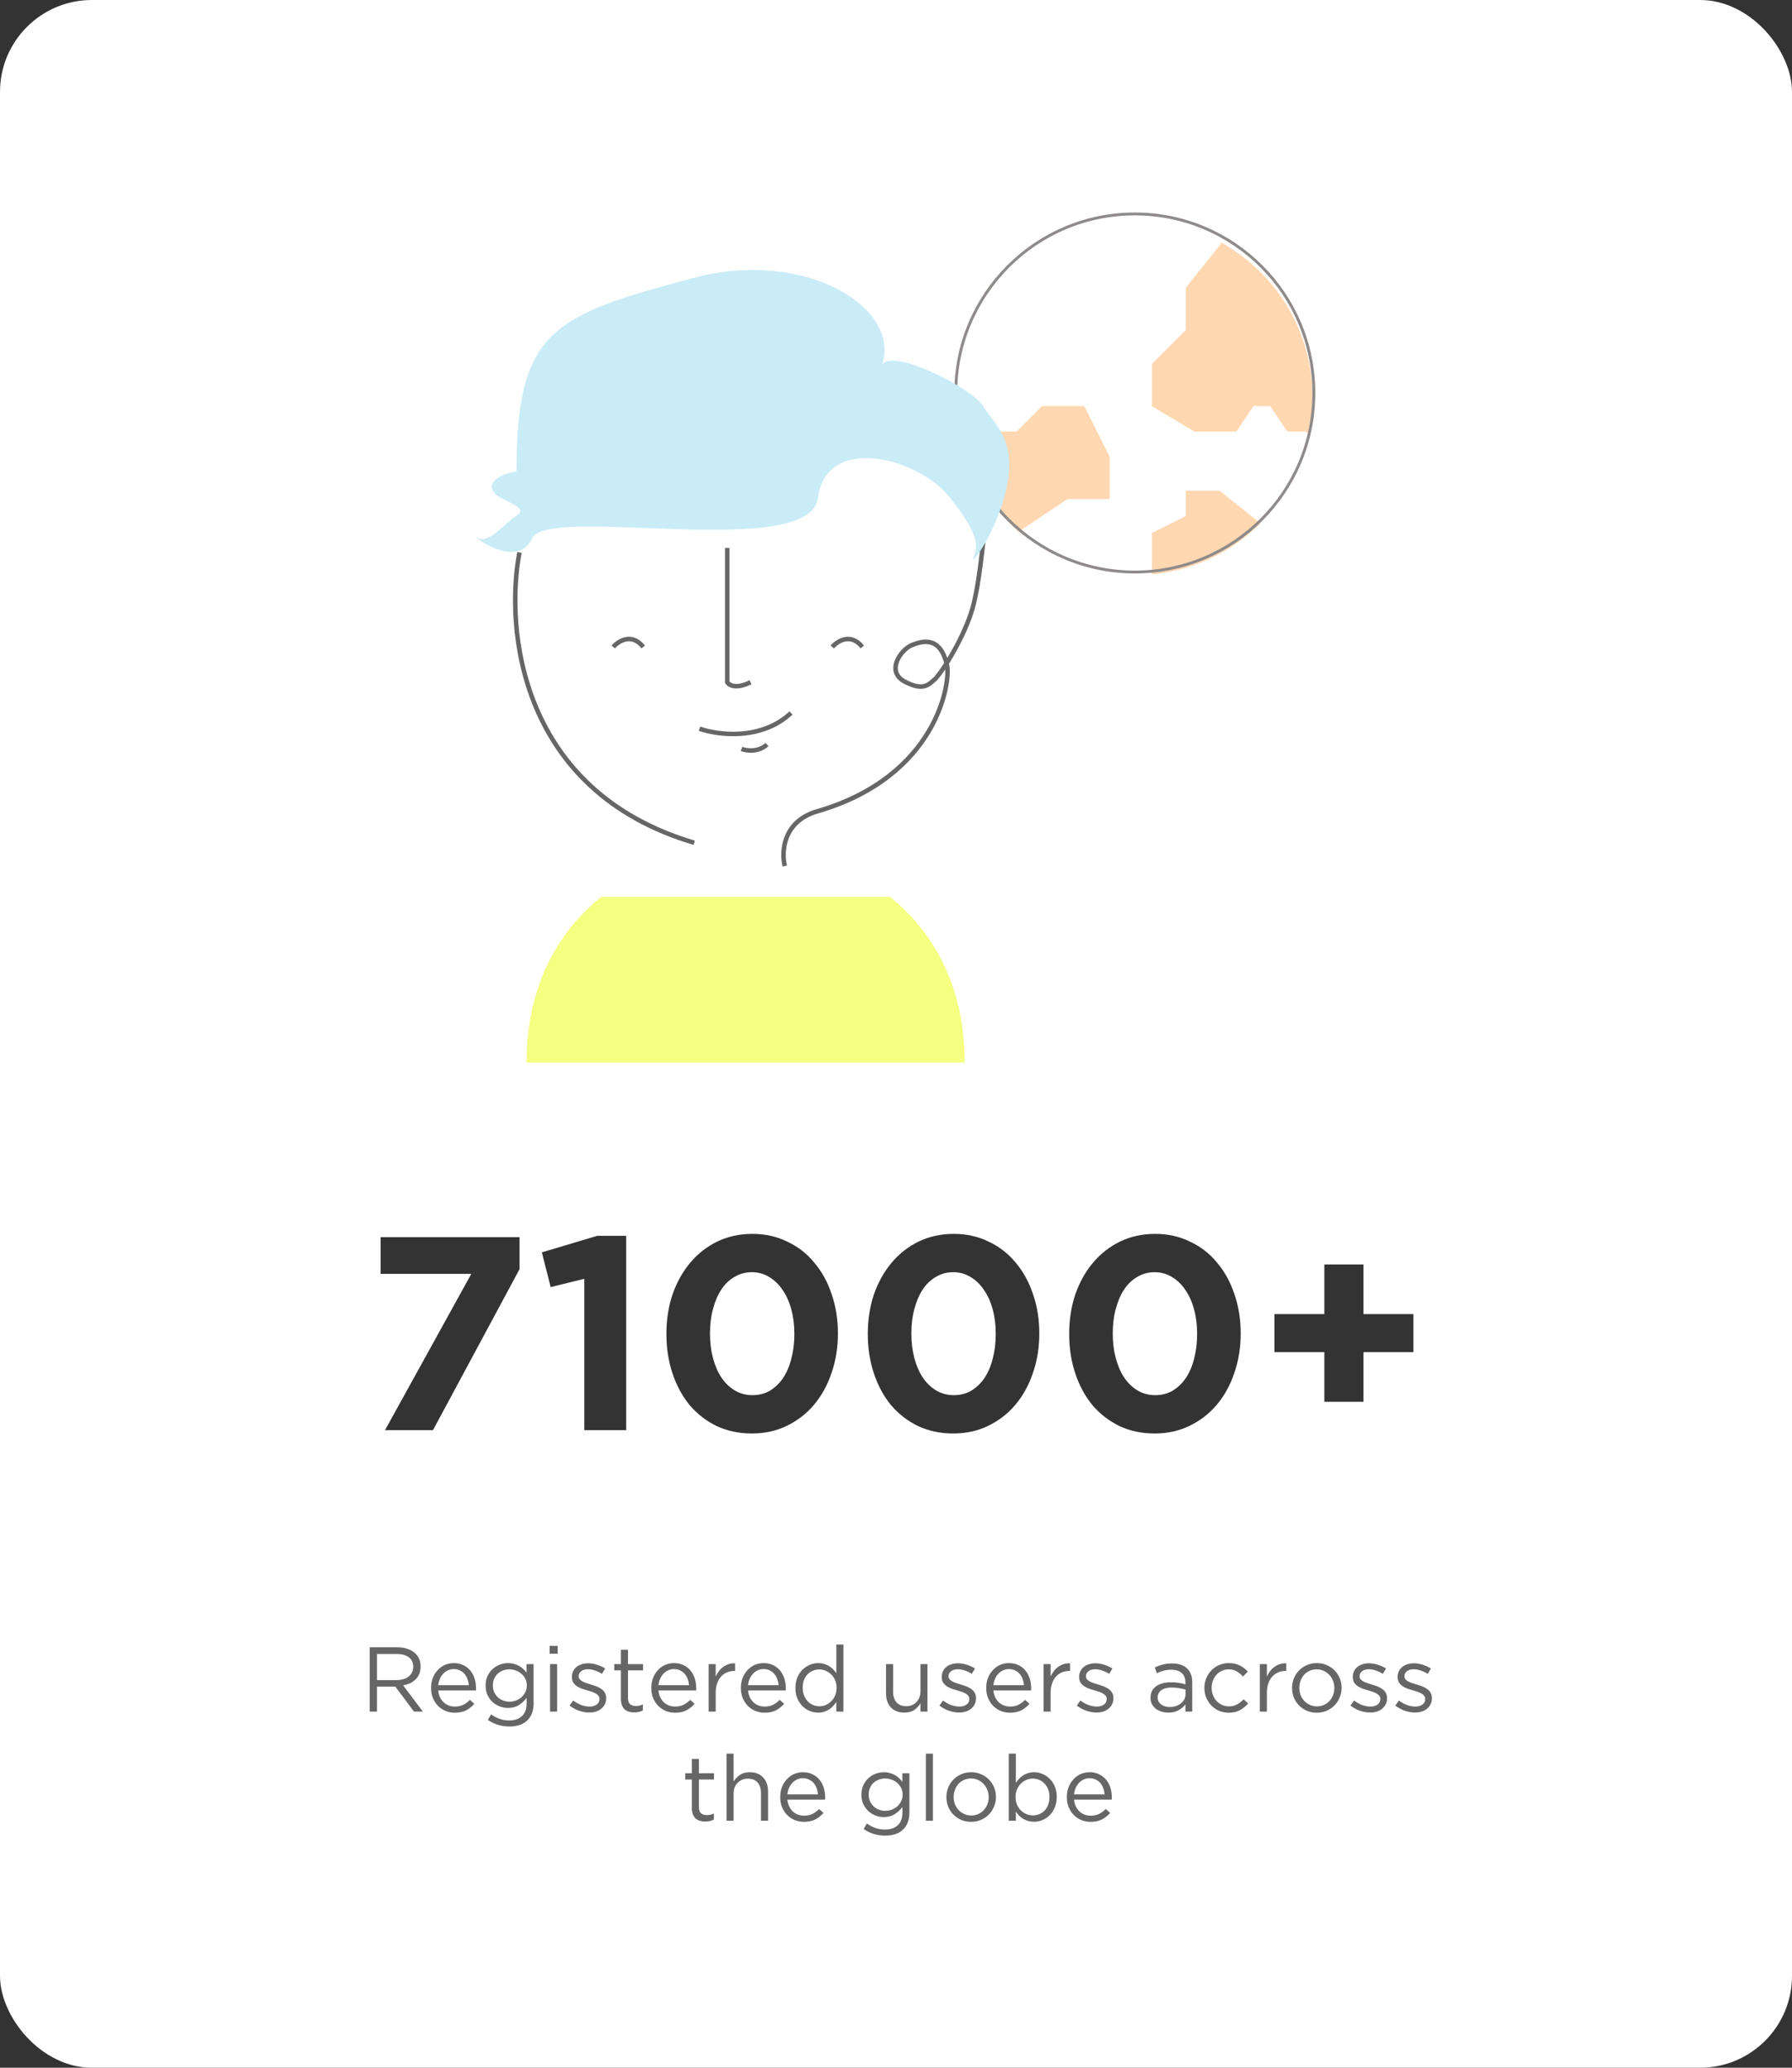 <svg width="312" height="360" viewBox="0 0 312 360" fill="none" xmlns="http://www.w3.org/2000/svg">
<rect x="0" y="0" width="312" height="360" fill="#333333" stroke="none"/>
<rect width="312" height="360" rx="16" fill="white"/>
<path d="M82.056 221.784H66.264V215.4H90.456V220.968L75.384 249H67.032L82.056 221.784ZM101.732 222.648L95.876 224.088L94.34 218.04L103.988 215.16H109.028V249H101.732V222.648ZM130.91 249.576C128.67 249.576 126.622 249.144 124.766 248.28C122.942 247.384 121.374 246.168 120.062 244.632C118.782 243.064 117.79 241.224 117.086 239.112C116.382 237 116.03 234.728 116.03 232.296V232.2C116.03 229.768 116.382 227.496 117.086 225.384C117.822 223.272 118.846 221.432 120.158 219.864C121.47 218.296 123.038 217.064 124.862 216.168C126.718 215.272 128.766 214.824 131.006 214.824C133.214 214.824 135.23 215.272 137.054 216.168C138.91 217.032 140.478 218.248 141.758 219.816C143.07 221.352 144.078 223.176 144.782 225.288C145.518 227.4 145.886 229.672 145.886 232.104V232.2C145.886 234.632 145.518 236.904 144.782 239.016C144.078 241.128 143.07 242.968 141.758 244.536C140.446 246.104 138.862 247.336 137.006 248.232C135.182 249.128 133.15 249.576 130.91 249.576ZM131.006 242.904C132.126 242.904 133.134 242.648 134.03 242.136C134.926 241.592 135.694 240.856 136.334 239.928C136.974 238.968 137.454 237.848 137.774 236.568C138.126 235.256 138.302 233.832 138.302 232.296V232.2C138.302 230.664 138.126 229.256 137.774 227.976C137.422 226.664 136.91 225.528 136.238 224.568C135.598 223.608 134.814 222.856 133.886 222.312C132.99 221.768 131.998 221.496 130.91 221.496C129.79 221.496 128.782 221.768 127.886 222.312C126.99 222.824 126.222 223.56 125.582 224.52C124.974 225.448 124.494 226.568 124.142 227.88C123.79 229.16 123.614 230.568 123.614 232.104V232.2C123.614 233.736 123.79 235.16 124.142 236.472C124.494 237.784 124.99 238.92 125.63 239.88C126.27 240.808 127.038 241.544 127.934 242.088C128.862 242.632 129.886 242.904 131.006 242.904ZM165.972 249.576C163.732 249.576 161.684 249.144 159.828 248.28C158.004 247.384 156.436 246.168 155.124 244.632C153.844 243.064 152.852 241.224 152.148 239.112C151.444 237 151.092 234.728 151.092 232.296V232.2C151.092 229.768 151.444 227.496 152.148 225.384C152.884 223.272 153.908 221.432 155.22 219.864C156.532 218.296 158.1 217.064 159.924 216.168C161.78 215.272 163.828 214.824 166.068 214.824C168.276 214.824 170.292 215.272 172.116 216.168C173.972 217.032 175.54 218.248 176.82 219.816C178.132 221.352 179.14 223.176 179.844 225.288C180.58 227.4 180.948 229.672 180.948 232.104V232.2C180.948 234.632 180.58 236.904 179.844 239.016C179.14 241.128 178.132 242.968 176.82 244.536C175.508 246.104 173.924 247.336 172.068 248.232C170.244 249.128 168.212 249.576 165.972 249.576ZM166.068 242.904C167.188 242.904 168.196 242.648 169.092 242.136C169.988 241.592 170.756 240.856 171.396 239.928C172.036 238.968 172.516 237.848 172.836 236.568C173.188 235.256 173.364 233.832 173.364 232.296V232.2C173.364 230.664 173.188 229.256 172.836 227.976C172.484 226.664 171.972 225.528 171.3 224.568C170.66 223.608 169.876 222.856 168.948 222.312C168.052 221.768 167.06 221.496 165.972 221.496C164.852 221.496 163.844 221.768 162.948 222.312C162.052 222.824 161.284 223.56 160.644 224.52C160.036 225.448 159.556 226.568 159.204 227.88C158.852 229.16 158.676 230.568 158.676 232.104V232.2C158.676 233.736 158.852 235.16 159.204 236.472C159.556 237.784 160.052 238.92 160.692 239.88C161.332 240.808 162.1 241.544 162.996 242.088C163.924 242.632 164.948 242.904 166.068 242.904ZM201.035 249.576C198.795 249.576 196.747 249.144 194.891 248.28C193.067 247.384 191.499 246.168 190.187 244.632C188.907 243.064 187.915 241.224 187.211 239.112C186.507 237 186.155 234.728 186.155 232.296V232.2C186.155 229.768 186.507 227.496 187.211 225.384C187.947 223.272 188.971 221.432 190.283 219.864C191.595 218.296 193.163 217.064 194.987 216.168C196.843 215.272 198.891 214.824 201.131 214.824C203.339 214.824 205.355 215.272 207.179 216.168C209.035 217.032 210.603 218.248 211.883 219.816C213.195 221.352 214.203 223.176 214.907 225.288C215.643 227.4 216.011 229.672 216.011 232.104V232.2C216.011 234.632 215.643 236.904 214.907 239.016C214.203 241.128 213.195 242.968 211.883 244.536C210.571 246.104 208.987 247.336 207.131 248.232C205.307 249.128 203.275 249.576 201.035 249.576ZM201.131 242.904C202.251 242.904 203.259 242.648 204.155 242.136C205.051 241.592 205.819 240.856 206.459 239.928C207.099 238.968 207.579 237.848 207.899 236.568C208.251 235.256 208.427 233.832 208.427 232.296V232.2C208.427 230.664 208.251 229.256 207.899 227.976C207.547 226.664 207.035 225.528 206.363 224.568C205.723 223.608 204.939 222.856 204.011 222.312C203.115 221.768 202.123 221.496 201.035 221.496C199.915 221.496 198.907 221.768 198.011 222.312C197.115 222.824 196.347 223.56 195.707 224.52C195.099 225.448 194.619 226.568 194.267 227.88C193.915 229.16 193.739 230.568 193.739 232.104V232.2C193.739 233.736 193.915 235.16 194.267 236.472C194.619 237.784 195.115 238.92 195.755 239.88C196.395 240.808 197.163 241.544 198.059 242.088C198.987 242.632 200.011 242.904 201.131 242.904ZM230.577 235.416H221.889V228.792H230.577V220.152H237.393V228.792H246.081V235.416H237.393V244.056H230.577V235.416Z" fill="black" fill-opacity="0.8"/>
<path d="M64.365 286.8H69.181C69.875 286.8 70.488 286.901 71.021 287.104C71.565 287.296 72.013 287.568 72.365 287.92C72.643 288.197 72.856 288.523 73.005 288.896C73.155 289.269 73.229 289.68 73.229 290.128V290.16C73.229 290.629 73.155 291.051 73.005 291.424C72.856 291.787 72.643 292.107 72.365 292.384C72.099 292.651 71.779 292.875 71.405 293.056C71.032 293.227 70.627 293.349 70.189 293.424L73.629 298H72.077L68.829 293.648H65.629V298H64.365V286.8ZM69.069 292.512C69.485 292.512 69.869 292.459 70.221 292.352C70.573 292.245 70.877 292.096 71.133 291.904C71.389 291.701 71.587 291.461 71.725 291.184C71.875 290.896 71.949 290.571 71.949 290.208V290.176C71.949 289.483 71.699 288.944 71.197 288.56C70.696 288.165 69.992 287.968 69.085 287.968H65.629V292.512H69.069ZM79.18 298.192C78.614 298.192 78.081 298.091 77.579 297.888C77.078 297.675 76.641 297.381 76.267 297.008C75.894 296.624 75.596 296.171 75.371 295.648C75.158 295.115 75.052 294.528 75.052 293.888V293.856C75.052 293.259 75.147 292.699 75.34 292.176C75.542 291.653 75.82 291.2 76.171 290.816C76.523 290.421 76.939 290.112 77.419 289.888C77.91 289.664 78.444 289.552 79.019 289.552C79.627 289.552 80.171 289.669 80.651 289.904C81.132 290.128 81.537 290.437 81.868 290.832C82.198 291.227 82.449 291.691 82.62 292.224C82.79 292.747 82.876 293.312 82.876 293.92C82.876 294.005 82.876 294.075 82.876 294.128C82.876 294.181 82.87 294.245 82.859 294.32H76.299C76.342 294.768 76.449 295.168 76.62 295.52C76.79 295.861 77.004 296.155 77.26 296.4C77.526 296.635 77.825 296.816 78.156 296.944C78.486 297.061 78.838 297.12 79.212 297.12C79.787 297.12 80.278 297.013 80.683 296.8C81.1 296.587 81.478 296.304 81.82 295.952L82.588 296.64C82.171 297.109 81.697 297.488 81.163 297.776C80.63 298.053 79.969 298.192 79.18 298.192ZM81.627 293.408C81.596 293.035 81.516 292.677 81.388 292.336C81.27 291.995 81.1 291.696 80.876 291.44C80.662 291.184 80.395 290.981 80.076 290.832C79.766 290.672 79.403 290.592 78.987 290.592C78.625 290.592 78.289 290.667 77.98 290.816C77.67 290.955 77.398 291.152 77.163 291.408C76.929 291.653 76.737 291.947 76.588 292.288C76.438 292.629 76.342 293.003 76.299 293.408H81.627ZM88.696 300.592C88.003 300.592 87.342 300.496 86.712 300.304C86.083 300.112 85.491 299.824 84.936 299.44L85.496 298.48C85.976 298.821 86.478 299.083 87 299.264C87.523 299.445 88.083 299.536 88.68 299.536C89.598 299.536 90.328 299.285 90.872 298.784C91.416 298.293 91.688 297.563 91.688 296.592V295.616C91.326 296.096 90.883 296.507 90.36 296.848C89.838 297.189 89.198 297.36 88.44 297.36C87.939 297.36 87.454 297.269 86.984 297.088C86.526 296.907 86.115 296.651 85.752 296.32C85.39 295.979 85.096 295.573 84.872 295.104C84.659 294.624 84.552 294.085 84.552 293.488V293.456C84.552 292.848 84.659 292.304 84.872 291.824C85.096 291.344 85.39 290.939 85.752 290.608C86.115 290.267 86.531 290.005 87 289.824C87.47 289.643 87.95 289.552 88.44 289.552C88.824 289.552 89.176 289.6 89.496 289.696C89.827 289.781 90.12 289.899 90.376 290.048C90.643 290.197 90.883 290.373 91.096 290.576C91.31 290.779 91.502 290.992 91.672 291.216V289.728H92.904V296.56C92.904 297.2 92.814 297.76 92.632 298.24C92.451 298.731 92.19 299.147 91.848 299.488C91.475 299.861 91.022 300.139 90.488 300.32C89.955 300.501 89.358 300.592 88.696 300.592ZM88.68 296.272C89.075 296.272 89.454 296.208 89.816 296.08C90.179 295.941 90.499 295.749 90.776 295.504C91.064 295.248 91.294 294.949 91.464 294.608C91.635 294.267 91.72 293.888 91.72 293.472V293.44C91.72 293.013 91.635 292.629 91.464 292.288C91.294 291.947 91.064 291.653 90.776 291.408C90.499 291.163 90.179 290.976 89.816 290.848C89.454 290.709 89.075 290.64 88.68 290.64C88.286 290.64 87.912 290.709 87.56 290.848C87.219 290.976 86.915 291.163 86.648 291.408C86.392 291.643 86.19 291.931 86.04 292.272C85.891 292.613 85.816 292.997 85.816 293.424V293.456C85.816 293.872 85.891 294.256 86.04 294.608C86.2 294.949 86.408 295.243 86.664 295.488C86.931 295.733 87.235 295.925 87.576 296.064C87.928 296.203 88.296 296.272 88.68 296.272ZM95.689 286.56H97.097V287.92H95.689V286.56ZM95.769 289.728H97.001V298H95.769V289.728ZM102.596 298.16C101.999 298.16 101.396 298.053 100.788 297.84C100.18 297.616 99.642 297.317 99.172 296.944L99.796 296.064C100.244 296.405 100.708 296.667 101.188 296.848C101.679 297.029 102.17 297.12 102.66 297.12C103.162 297.12 103.572 297.003 103.892 296.768C104.212 296.533 104.372 296.213 104.372 295.808V295.776C104.372 295.573 104.314 295.397 104.196 295.248C104.09 295.099 103.94 294.971 103.748 294.864C103.556 294.747 103.332 294.645 103.076 294.56C102.831 294.475 102.575 294.395 102.308 294.32C101.988 294.224 101.663 294.123 101.332 294.016C101.012 293.899 100.719 293.755 100.452 293.584C100.196 293.413 99.983 293.2 99.812 292.944C99.652 292.688 99.572 292.368 99.572 291.984V291.952C99.572 291.6 99.642 291.28 99.78 290.992C99.919 290.693 100.111 290.443 100.356 290.24C100.612 290.027 100.911 289.867 101.252 289.76C101.604 289.643 101.983 289.584 102.388 289.584C102.9 289.584 103.418 289.669 103.94 289.84C104.463 290 104.938 290.219 105.364 290.496L104.804 291.424C104.42 291.179 104.015 290.987 103.588 290.848C103.172 290.699 102.762 290.624 102.356 290.624C101.866 290.624 101.476 290.741 101.188 290.976C100.9 291.2 100.756 291.483 100.756 291.824V291.856C100.756 292.048 100.815 292.219 100.932 292.368C101.05 292.507 101.204 292.629 101.396 292.736C101.599 292.843 101.828 292.939 102.084 293.024C102.34 293.109 102.607 293.195 102.884 293.28C103.204 293.376 103.519 293.483 103.828 293.6C104.148 293.717 104.436 293.867 104.692 294.048C104.948 294.229 105.151 294.448 105.3 294.704C105.46 294.96 105.54 295.275 105.54 295.648V295.68C105.54 296.075 105.46 296.427 105.3 296.736C105.151 297.035 104.943 297.291 104.676 297.504C104.42 297.717 104.111 297.883 103.748 298C103.396 298.107 103.012 298.16 102.596 298.16ZM110.441 298.144C110.11 298.144 109.801 298.101 109.513 298.016C109.225 297.931 108.974 297.797 108.761 297.616C108.558 297.424 108.398 297.179 108.281 296.88C108.164 296.581 108.105 296.224 108.105 295.808V290.816H106.953V289.728H108.105V287.232H109.337V289.728H111.961V290.816H109.337V295.648C109.337 296.16 109.465 296.517 109.721 296.72C109.977 296.923 110.313 297.024 110.729 297.024C110.942 297.024 111.14 297.003 111.321 296.96C111.513 296.917 111.716 296.843 111.929 296.736V297.792C111.716 297.909 111.486 297.995 111.241 298.048C111.006 298.112 110.74 298.144 110.441 298.144ZM117.523 298.192C116.958 298.192 116.425 298.091 115.923 297.888C115.422 297.675 114.985 297.381 114.611 297.008C114.238 296.624 113.939 296.171 113.715 295.648C113.502 295.115 113.395 294.528 113.395 293.888V293.856C113.395 293.259 113.491 292.699 113.683 292.176C113.886 291.653 114.163 291.2 114.515 290.816C114.867 290.421 115.283 290.112 115.763 289.888C116.254 289.664 116.787 289.552 117.363 289.552C117.971 289.552 118.515 289.669 118.995 289.904C119.475 290.128 119.881 290.437 120.211 290.832C120.542 291.227 120.793 291.691 120.963 292.224C121.134 292.747 121.219 293.312 121.219 293.92C121.219 294.005 121.219 294.075 121.219 294.128C121.219 294.181 121.214 294.245 121.203 294.32H114.643C114.686 294.768 114.793 295.168 114.963 295.52C115.134 295.861 115.347 296.155 115.603 296.4C115.87 296.635 116.169 296.816 116.499 296.944C116.83 297.061 117.182 297.12 117.555 297.12C118.131 297.12 118.622 297.013 119.027 296.8C119.443 296.587 119.822 296.304 120.163 295.952L120.931 296.64C120.515 297.109 120.041 297.488 119.507 297.776C118.974 298.053 118.313 298.192 117.523 298.192ZM119.971 293.408C119.939 293.035 119.859 292.677 119.731 292.336C119.614 291.995 119.443 291.696 119.219 291.44C119.006 291.184 118.739 290.981 118.419 290.832C118.11 290.672 117.747 290.592 117.331 290.592C116.969 290.592 116.633 290.667 116.323 290.816C116.014 290.955 115.742 291.152 115.507 291.408C115.273 291.653 115.081 291.947 114.931 292.288C114.782 292.629 114.686 293.003 114.643 293.408H119.971ZM123.376 289.728H124.608V291.888C124.757 291.547 124.944 291.232 125.168 290.944C125.392 290.656 125.648 290.411 125.936 290.208C126.224 289.995 126.539 289.835 126.88 289.728C127.221 289.621 127.589 289.573 127.984 289.584V290.912H127.888C127.44 290.912 127.013 290.992 126.608 291.152C126.213 291.312 125.867 291.552 125.568 291.872C125.269 292.192 125.035 292.592 124.864 293.072C124.693 293.541 124.608 294.085 124.608 294.704V298H123.376V289.728ZM133.117 298.192C132.552 298.192 132.018 298.091 131.517 297.888C131.016 297.675 130.578 297.381 130.205 297.008C129.832 296.624 129.533 296.171 129.309 295.648C129.096 295.115 128.989 294.528 128.989 293.888V293.856C128.989 293.259 129.085 292.699 129.277 292.176C129.48 291.653 129.757 291.2 130.109 290.816C130.461 290.421 130.877 290.112 131.357 289.888C131.848 289.664 132.381 289.552 132.957 289.552C133.565 289.552 134.109 289.669 134.589 289.904C135.069 290.128 135.474 290.437 135.805 290.832C136.136 291.227 136.386 291.691 136.557 292.224C136.728 292.747 136.813 293.312 136.813 293.92C136.813 294.005 136.813 294.075 136.813 294.128C136.813 294.181 136.808 294.245 136.797 294.32H130.237C130.28 294.768 130.386 295.168 130.557 295.52C130.728 295.861 130.941 296.155 131.197 296.4C131.464 296.635 131.762 296.816 132.093 296.944C132.424 297.061 132.776 297.12 133.149 297.12C133.725 297.12 134.216 297.013 134.621 296.8C135.037 296.587 135.416 296.304 135.757 295.952L136.525 296.64C136.109 297.109 135.634 297.488 135.101 297.776C134.568 298.053 133.906 298.192 133.117 298.192ZM135.565 293.408C135.533 293.035 135.453 292.677 135.325 292.336C135.208 291.995 135.037 291.696 134.813 291.44C134.6 291.184 134.333 290.981 134.013 290.832C133.704 290.672 133.341 290.592 132.925 290.592C132.562 290.592 132.226 290.667 131.917 290.816C131.608 290.955 131.336 291.152 131.101 291.408C130.866 291.653 130.674 291.947 130.525 292.288C130.376 292.629 130.28 293.003 130.237 293.408H135.565ZM142.442 298.176C141.94 298.176 141.455 298.08 140.986 297.888C140.516 297.696 140.095 297.419 139.722 297.056C139.348 296.683 139.05 296.235 138.826 295.712C138.602 295.179 138.49 294.571 138.49 293.888V293.856C138.49 293.184 138.602 292.581 138.826 292.048C139.05 291.515 139.348 291.067 139.722 290.704C140.095 290.331 140.516 290.048 140.986 289.856C141.455 289.653 141.94 289.552 142.442 289.552C142.826 289.552 143.178 289.6 143.498 289.696C143.818 289.792 144.106 289.92 144.362 290.08C144.618 290.24 144.847 290.427 145.05 290.64C145.263 290.853 145.45 291.077 145.61 291.312V286.32H146.842V298H145.61V296.336C145.439 296.581 145.247 296.816 145.034 297.04C144.831 297.264 144.602 297.461 144.346 297.632C144.09 297.803 143.802 297.936 143.482 298.032C143.172 298.128 142.826 298.176 142.442 298.176ZM142.666 297.072C143.05 297.072 143.418 296.997 143.77 296.848C144.132 296.688 144.452 296.469 144.73 296.192C145.018 295.904 145.242 295.568 145.402 295.184C145.572 294.789 145.658 294.352 145.658 293.872V293.84C145.658 293.36 145.572 292.928 145.402 292.544C145.242 292.149 145.018 291.813 144.73 291.536C144.452 291.259 144.132 291.045 143.77 290.896C143.418 290.736 143.05 290.656 142.666 290.656C142.26 290.656 141.882 290.731 141.53 290.88C141.178 291.019 140.868 291.227 140.602 291.504C140.346 291.771 140.138 292.101 139.978 292.496C139.828 292.891 139.754 293.339 139.754 293.84V293.872C139.754 294.363 139.834 294.805 139.994 295.2C140.154 295.595 140.367 295.931 140.634 296.208C140.9 296.485 141.21 296.699 141.562 296.848C141.914 296.997 142.282 297.072 142.666 297.072ZM157.432 298.176C156.93 298.176 156.482 298.096 156.088 297.936C155.704 297.776 155.373 297.552 155.096 297.264C154.829 296.965 154.621 296.613 154.472 296.208C154.333 295.803 154.264 295.355 154.264 294.864V289.728H155.496V294.56C155.496 295.328 155.693 295.936 156.088 296.384C156.482 296.832 157.048 297.056 157.784 297.056C158.136 297.056 158.461 296.997 158.76 296.88C159.069 296.752 159.33 296.576 159.544 296.352C159.768 296.117 159.944 295.84 160.072 295.52C160.2 295.2 160.264 294.848 160.264 294.464V289.728H161.48V298H160.264V296.56C159.986 297.008 159.624 297.392 159.176 297.712C158.728 298.021 158.146 298.176 157.432 298.176ZM166.987 298.16C166.39 298.16 165.787 298.053 165.179 297.84C164.571 297.616 164.032 297.317 163.563 296.944L164.187 296.064C164.635 296.405 165.099 296.667 165.579 296.848C166.07 297.029 166.56 297.12 167.051 297.12C167.552 297.12 167.963 297.003 168.283 296.768C168.603 296.533 168.763 296.213 168.763 295.808V295.776C168.763 295.573 168.704 295.397 168.587 295.248C168.48 295.099 168.331 294.971 168.139 294.864C167.947 294.747 167.723 294.645 167.467 294.56C167.222 294.475 166.966 294.395 166.699 294.32C166.379 294.224 166.054 294.123 165.723 294.016C165.403 293.899 165.11 293.755 164.843 293.584C164.587 293.413 164.374 293.2 164.203 292.944C164.043 292.688 163.963 292.368 163.963 291.984V291.952C163.963 291.6 164.032 291.28 164.171 290.992C164.31 290.693 164.502 290.443 164.747 290.24C165.003 290.027 165.302 289.867 165.643 289.76C165.995 289.643 166.374 289.584 166.779 289.584C167.291 289.584 167.808 289.669 168.331 289.84C168.854 290 169.328 290.219 169.755 290.496L169.195 291.424C168.811 291.179 168.406 290.987 167.979 290.848C167.563 290.699 167.152 290.624 166.747 290.624C166.256 290.624 165.867 290.741 165.579 290.976C165.291 291.2 165.147 291.483 165.147 291.824V291.856C165.147 292.048 165.206 292.219 165.323 292.368C165.44 292.507 165.595 292.629 165.787 292.736C165.99 292.843 166.219 292.939 166.475 293.024C166.731 293.109 166.998 293.195 167.275 293.28C167.595 293.376 167.91 293.483 168.219 293.6C168.539 293.717 168.827 293.867 169.083 294.048C169.339 294.229 169.542 294.448 169.691 294.704C169.851 294.96 169.931 295.275 169.931 295.648V295.68C169.931 296.075 169.851 296.427 169.691 296.736C169.542 297.035 169.334 297.291 169.067 297.504C168.811 297.717 168.502 297.883 168.139 298C167.787 298.107 167.403 298.16 166.987 298.16ZM175.836 298.192C175.27 298.192 174.737 298.091 174.236 297.888C173.734 297.675 173.297 297.381 172.924 297.008C172.55 296.624 172.252 296.171 172.028 295.648C171.814 295.115 171.708 294.528 171.708 293.888V293.856C171.708 293.259 171.804 292.699 171.996 292.176C172.198 291.653 172.476 291.2 172.828 290.816C173.18 290.421 173.596 290.112 174.076 289.888C174.566 289.664 175.1 289.552 175.676 289.552C176.284 289.552 176.828 289.669 177.308 289.904C177.788 290.128 178.193 290.437 178.524 290.832C178.854 291.227 179.105 291.691 179.276 292.224C179.446 292.747 179.532 293.312 179.532 293.92C179.532 294.005 179.532 294.075 179.532 294.128C179.532 294.181 179.526 294.245 179.516 294.32H172.956C172.998 294.768 173.105 295.168 173.276 295.52C173.446 295.861 173.66 296.155 173.916 296.4C174.182 296.635 174.481 296.816 174.812 296.944C175.142 297.061 175.494 297.12 175.868 297.12C176.444 297.12 176.934 297.013 177.34 296.8C177.756 296.587 178.134 296.304 178.476 295.952L179.244 296.64C178.828 297.109 178.353 297.488 177.82 297.776C177.286 298.053 176.625 298.192 175.836 298.192ZM178.284 293.408C178.252 293.035 178.172 292.677 178.044 292.336C177.926 291.995 177.756 291.696 177.532 291.44C177.318 291.184 177.052 290.981 176.732 290.832C176.422 290.672 176.06 290.592 175.644 290.592C175.281 290.592 174.945 290.667 174.636 290.816C174.326 290.955 174.054 291.152 173.82 291.408C173.585 291.653 173.393 291.947 173.244 292.288C173.094 292.629 172.998 293.003 172.956 293.408H178.284ZM181.689 289.728H182.921V291.888C183.07 291.547 183.257 291.232 183.481 290.944C183.705 290.656 183.961 290.411 184.249 290.208C184.537 289.995 184.851 289.835 185.193 289.728C185.534 289.621 185.902 289.573 186.297 289.584V290.912H186.201C185.753 290.912 185.326 290.992 184.921 291.152C184.526 291.312 184.179 291.552 183.881 291.872C183.582 292.192 183.347 292.592 183.177 293.072C183.006 293.541 182.921 294.085 182.921 294.704V298H181.689V289.728ZM190.909 298.16C190.312 298.16 189.709 298.053 189.101 297.84C188.493 297.616 187.954 297.317 187.485 296.944L188.109 296.064C188.557 296.405 189.021 296.667 189.501 296.848C189.992 297.029 190.482 297.12 190.973 297.12C191.474 297.12 191.885 297.003 192.205 296.768C192.525 296.533 192.685 296.213 192.685 295.808V295.776C192.685 295.573 192.626 295.397 192.509 295.248C192.402 295.099 192.253 294.971 192.061 294.864C191.869 294.747 191.645 294.645 191.389 294.56C191.144 294.475 190.888 294.395 190.621 294.32C190.301 294.224 189.976 294.123 189.645 294.016C189.325 293.899 189.032 293.755 188.765 293.584C188.509 293.413 188.296 293.2 188.125 292.944C187.965 292.688 187.885 292.368 187.885 291.984V291.952C187.885 291.6 187.954 291.28 188.093 290.992C188.232 290.693 188.424 290.443 188.669 290.24C188.925 290.027 189.224 289.867 189.565 289.76C189.917 289.643 190.296 289.584 190.701 289.584C191.213 289.584 191.73 289.669 192.253 289.84C192.776 290 193.25 290.219 193.677 290.496L193.117 291.424C192.733 291.179 192.328 290.987 191.901 290.848C191.485 290.699 191.074 290.624 190.669 290.624C190.178 290.624 189.789 290.741 189.501 290.976C189.213 291.2 189.069 291.483 189.069 291.824V291.856C189.069 292.048 189.128 292.219 189.245 292.368C189.362 292.507 189.517 292.629 189.709 292.736C189.912 292.843 190.141 292.939 190.397 293.024C190.653 293.109 190.92 293.195 191.197 293.28C191.517 293.376 191.832 293.483 192.141 293.6C192.461 293.717 192.749 293.867 193.005 294.048C193.261 294.229 193.464 294.448 193.613 294.704C193.773 294.96 193.853 295.275 193.853 295.648V295.68C193.853 296.075 193.773 296.427 193.613 296.736C193.464 297.035 193.256 297.291 192.989 297.504C192.733 297.717 192.424 297.883 192.061 298C191.709 298.107 191.325 298.16 190.909 298.16ZM203.403 298.176C203.019 298.176 202.64 298.123 202.267 298.016C201.904 297.909 201.573 297.749 201.275 297.536C200.987 297.312 200.752 297.04 200.571 296.72C200.4 296.4 200.315 296.027 200.315 295.6V295.568C200.315 295.131 200.4 294.747 200.571 294.416C200.741 294.085 200.981 293.808 201.291 293.584C201.611 293.36 201.984 293.189 202.411 293.072C202.848 292.955 203.328 292.896 203.851 292.896C204.384 292.896 204.848 292.928 205.243 292.992C205.637 293.056 206.021 293.141 206.395 293.248V292.96C206.395 292.213 206.176 291.653 205.739 291.28C205.312 290.896 204.709 290.704 203.931 290.704C203.44 290.704 202.992 290.763 202.587 290.88C202.192 290.987 201.803 291.131 201.419 291.312L201.051 290.304C201.509 290.091 201.973 289.925 202.443 289.808C202.912 289.68 203.451 289.616 204.059 289.616C205.232 289.616 206.123 289.92 206.731 290.528C207.296 291.093 207.579 291.899 207.579 292.944V298H206.395V296.752C206.107 297.125 205.717 297.456 205.227 297.744C204.747 298.032 204.139 298.176 203.403 298.176ZM203.643 297.2C204.027 297.2 204.384 297.147 204.715 297.04C205.056 296.923 205.349 296.768 205.595 296.576C205.851 296.373 206.048 296.139 206.187 295.872C206.336 295.595 206.411 295.291 206.411 294.96V294.16C206.101 294.075 205.744 293.995 205.339 293.92C204.944 293.845 204.491 293.808 203.979 293.808C203.2 293.808 202.603 293.963 202.187 294.272C201.771 294.581 201.562 294.997 201.562 295.52V295.552C201.562 295.808 201.616 296.043 201.723 296.256C201.84 296.459 201.995 296.629 202.187 296.768C202.379 296.907 202.597 297.013 202.843 297.088C203.099 297.163 203.365 297.2 203.643 297.2ZM213.932 298.192C213.324 298.192 212.759 298.08 212.236 297.856C211.724 297.621 211.276 297.312 210.892 296.928C210.519 296.533 210.225 296.075 210.012 295.552C209.799 295.029 209.692 294.48 209.692 293.904V293.872C209.692 293.285 209.799 292.731 210.012 292.208C210.225 291.685 210.519 291.227 210.892 290.832C211.276 290.437 211.724 290.128 212.236 289.904C212.759 289.669 213.324 289.552 213.932 289.552C214.327 289.552 214.684 289.589 215.004 289.664C215.324 289.739 215.617 289.845 215.884 289.984C216.151 290.112 216.396 290.267 216.62 290.448C216.844 290.629 217.052 290.821 217.244 291.024L216.428 291.888C216.097 291.547 215.735 291.253 215.34 291.008C214.956 290.763 214.481 290.64 213.916 290.64C213.5 290.64 213.111 290.725 212.748 290.896C212.385 291.056 212.071 291.28 211.804 291.568C211.537 291.856 211.329 292.197 211.18 292.592C211.031 292.976 210.956 293.392 210.956 293.84V293.872C210.956 294.32 211.031 294.741 211.18 295.136C211.34 295.52 211.553 295.861 211.82 296.16C212.097 296.448 212.417 296.677 212.78 296.848C213.153 297.008 213.559 297.088 213.996 297.088C214.529 297.088 214.999 296.971 215.404 296.736C215.82 296.501 216.193 296.208 216.524 295.856L217.308 296.592C216.892 297.061 216.417 297.445 215.884 297.744C215.361 298.043 214.711 298.192 213.932 298.192ZM219.345 289.728H220.577V291.888C220.726 291.547 220.913 291.232 221.137 290.944C221.361 290.656 221.617 290.411 221.905 290.208C222.193 289.995 222.507 289.835 222.849 289.728C223.19 289.621 223.558 289.573 223.953 289.584V290.912H223.857C223.409 290.912 222.982 290.992 222.577 291.152C222.182 291.312 221.835 291.552 221.537 291.872C221.238 292.192 221.003 292.592 220.833 293.072C220.662 293.541 220.577 294.085 220.577 294.704V298H219.345V289.728ZM229.246 298.192C228.627 298.192 228.056 298.08 227.534 297.856C227.011 297.621 226.558 297.312 226.174 296.928C225.79 296.533 225.491 296.08 225.278 295.568C225.064 295.045 224.958 294.491 224.958 293.904V293.872C224.958 293.285 225.064 292.731 225.278 292.208C225.491 291.685 225.79 291.227 226.174 290.832C226.558 290.437 227.011 290.128 227.534 289.904C228.067 289.669 228.648 289.552 229.278 289.552C229.896 289.552 230.467 289.669 230.99 289.904C231.523 290.128 231.982 290.437 232.366 290.832C232.75 291.216 233.048 291.669 233.262 292.192C233.475 292.704 233.582 293.253 233.582 293.84V293.872C233.582 294.459 233.47 295.013 233.246 295.536C233.032 296.059 232.734 296.517 232.35 296.912C231.966 297.307 231.507 297.621 230.974 297.856C230.44 298.08 229.864 298.192 229.246 298.192ZM229.278 297.088C229.726 297.088 230.136 297.003 230.51 296.832C230.883 296.661 231.203 296.432 231.47 296.144C231.736 295.856 231.944 295.52 232.094 295.136C232.243 294.752 232.318 294.341 232.318 293.904V293.872C232.318 293.424 232.238 293.008 232.078 292.624C231.928 292.229 231.715 291.888 231.438 291.6C231.16 291.301 230.835 291.067 230.462 290.896C230.088 290.725 229.683 290.64 229.246 290.64C228.798 290.64 228.387 290.725 228.014 290.896C227.64 291.067 227.32 291.296 227.054 291.584C226.798 291.872 226.595 292.213 226.446 292.608C226.296 292.992 226.222 293.403 226.222 293.84V293.872C226.222 294.32 226.296 294.741 226.446 295.136C226.606 295.52 226.819 295.856 227.086 296.144C227.363 296.432 227.688 296.661 228.062 296.832C228.435 297.003 228.84 297.088 229.278 297.088ZM238.549 298.16C237.952 298.16 237.35 298.053 236.742 297.84C236.134 297.616 235.595 297.317 235.126 296.944L235.75 296.064C236.198 296.405 236.662 296.667 237.142 296.848C237.632 297.029 238.123 297.12 238.614 297.12C239.115 297.12 239.526 297.003 239.846 296.768C240.166 296.533 240.326 296.213 240.326 295.808V295.776C240.326 295.573 240.267 295.397 240.15 295.248C240.043 295.099 239.894 294.971 239.702 294.864C239.51 294.747 239.286 294.645 239.03 294.56C238.784 294.475 238.528 294.395 238.262 294.32C237.942 294.224 237.616 294.123 237.286 294.016C236.966 293.899 236.672 293.755 236.406 293.584C236.15 293.413 235.936 293.2 235.766 292.944C235.606 292.688 235.526 292.368 235.526 291.984V291.952C235.526 291.6 235.595 291.28 235.734 290.992C235.872 290.693 236.064 290.443 236.31 290.24C236.566 290.027 236.864 289.867 237.206 289.76C237.558 289.643 237.936 289.584 238.342 289.584C238.854 289.584 239.371 289.669 239.894 289.84C240.416 290 240.891 290.219 241.318 290.496L240.758 291.424C240.374 291.179 239.968 290.987 239.542 290.848C239.126 290.699 238.715 290.624 238.31 290.624C237.819 290.624 237.43 290.741 237.142 290.976C236.854 291.2 236.71 291.483 236.71 291.824V291.856C236.71 292.048 236.768 292.219 236.886 292.368C237.003 292.507 237.158 292.629 237.35 292.736C237.552 292.843 237.782 292.939 238.038 293.024C238.294 293.109 238.56 293.195 238.838 293.28C239.158 293.376 239.472 293.483 239.782 293.6C240.102 293.717 240.39 293.867 240.646 294.048C240.902 294.229 241.104 294.448 241.254 294.704C241.414 294.96 241.494 295.275 241.494 295.648V295.68C241.494 296.075 241.414 296.427 241.254 296.736C241.104 297.035 240.896 297.291 240.63 297.504C240.374 297.717 240.064 297.883 239.702 298C239.35 298.107 238.966 298.16 238.549 298.16ZM246.362 298.16C245.765 298.16 245.162 298.053 244.554 297.84C243.946 297.616 243.407 297.317 242.938 296.944L243.562 296.064C244.01 296.405 244.474 296.667 244.954 296.848C245.445 297.029 245.935 297.12 246.426 297.12C246.927 297.12 247.338 297.003 247.658 296.768C247.978 296.533 248.138 296.213 248.138 295.808V295.776C248.138 295.573 248.079 295.397 247.962 295.248C247.855 295.099 247.706 294.971 247.514 294.864C247.322 294.747 247.098 294.645 246.842 294.56C246.597 294.475 246.341 294.395 246.074 294.32C245.754 294.224 245.429 294.123 245.098 294.016C244.778 293.899 244.485 293.755 244.218 293.584C243.962 293.413 243.749 293.2 243.578 292.944C243.418 292.688 243.338 292.368 243.338 291.984V291.952C243.338 291.6 243.407 291.28 243.546 290.992C243.685 290.693 243.877 290.443 244.122 290.24C244.378 290.027 244.677 289.867 245.018 289.76C245.37 289.643 245.749 289.584 246.154 289.584C246.666 289.584 247.183 289.669 247.706 289.84C248.229 290 248.703 290.219 249.13 290.496L248.57 291.424C248.186 291.179 247.781 290.987 247.354 290.848C246.938 290.699 246.527 290.624 246.122 290.624C245.631 290.624 245.242 290.741 244.954 290.976C244.666 291.2 244.522 291.483 244.522 291.824V291.856C244.522 292.048 244.581 292.219 244.698 292.368C244.815 292.507 244.97 292.629 245.162 292.736C245.365 292.843 245.594 292.939 245.85 293.024C246.106 293.109 246.373 293.195 246.65 293.28C246.97 293.376 247.285 293.483 247.594 293.6C247.914 293.717 248.202 293.867 248.458 294.048C248.714 294.229 248.917 294.448 249.066 294.704C249.226 294.96 249.306 295.275 249.306 295.648V295.68C249.306 296.075 249.226 296.427 249.066 296.736C248.917 297.035 248.709 297.291 248.442 297.504C248.186 297.717 247.877 297.883 247.514 298C247.162 298.107 246.778 298.16 246.362 298.16ZM122.792 317.144C122.462 317.144 122.152 317.101 121.864 317.016C121.576 316.931 121.326 316.797 121.112 316.616C120.91 316.424 120.75 316.179 120.632 315.88C120.515 315.581 120.456 315.224 120.456 314.808V309.816H119.304V308.728H120.456V306.232H121.688V308.728H124.312V309.816H121.688V314.648C121.688 315.16 121.816 315.517 122.072 315.72C122.328 315.923 122.664 316.024 123.08 316.024C123.294 316.024 123.491 316.003 123.672 315.96C123.864 315.917 124.067 315.843 124.28 315.736V316.792C124.067 316.909 123.838 316.995 123.592 317.048C123.358 317.112 123.091 317.144 122.792 317.144ZM126.493 305.32H127.725V310.168C128.003 309.72 128.365 309.341 128.813 309.032C129.261 308.712 129.843 308.552 130.557 308.552C131.059 308.552 131.501 308.632 131.885 308.792C132.28 308.952 132.611 309.181 132.877 309.48C133.155 309.768 133.363 310.115 133.501 310.52C133.651 310.925 133.725 311.373 133.725 311.864V317H132.493V312.168C132.493 311.4 132.296 310.792 131.901 310.344C131.507 309.896 130.941 309.672 130.205 309.672C129.853 309.672 129.523 309.736 129.213 309.864C128.915 309.981 128.653 310.157 128.429 310.392C128.205 310.616 128.029 310.888 127.901 311.208C127.784 311.528 127.725 311.88 127.725 312.264V317H126.493V305.32ZM139.969 317.192C139.403 317.192 138.87 317.091 138.369 316.888C137.867 316.675 137.43 316.381 137.057 316.008C136.683 315.624 136.385 315.171 136.161 314.648C135.947 314.115 135.841 313.528 135.841 312.888V312.856C135.841 312.259 135.937 311.699 136.129 311.176C136.331 310.653 136.609 310.2 136.961 309.816C137.313 309.421 137.729 309.112 138.209 308.888C138.699 308.664 139.233 308.552 139.809 308.552C140.417 308.552 140.961 308.669 141.441 308.904C141.921 309.128 142.326 309.437 142.657 309.832C142.987 310.227 143.238 310.691 143.409 311.224C143.579 311.747 143.665 312.312 143.665 312.92C143.665 313.005 143.665 313.075 143.665 313.128C143.665 313.181 143.659 313.245 143.649 313.32H137.089C137.131 313.768 137.238 314.168 137.409 314.52C137.579 314.861 137.793 315.155 138.049 315.4C138.315 315.635 138.614 315.816 138.945 315.944C139.275 316.061 139.627 316.12 140.001 316.12C140.577 316.12 141.067 316.013 141.473 315.8C141.889 315.587 142.267 315.304 142.609 314.952L143.377 315.64C142.961 316.109 142.486 316.488 141.953 316.776C141.419 317.053 140.758 317.192 139.969 317.192ZM142.417 312.408C142.385 312.035 142.305 311.677 142.177 311.336C142.059 310.995 141.889 310.696 141.665 310.44C141.451 310.184 141.185 309.981 140.865 309.832C140.555 309.672 140.193 309.592 139.777 309.592C139.414 309.592 139.078 309.667 138.769 309.816C138.459 309.955 138.187 310.152 137.953 310.408C137.718 310.653 137.526 310.947 137.377 311.288C137.227 311.629 137.131 312.003 137.089 312.408H142.417ZM154.126 319.592C153.433 319.592 152.771 319.496 152.142 319.304C151.513 319.112 150.921 318.824 150.366 318.44L150.926 317.48C151.406 317.821 151.907 318.083 152.43 318.264C152.953 318.445 153.513 318.536 154.11 318.536C155.027 318.536 155.758 318.285 156.302 317.784C156.846 317.293 157.118 316.563 157.118 315.592V314.616C156.755 315.096 156.313 315.507 155.79 315.848C155.267 316.189 154.627 316.36 153.87 316.36C153.369 316.36 152.883 316.269 152.414 316.088C151.955 315.907 151.545 315.651 151.182 315.32C150.819 314.979 150.526 314.573 150.302 314.104C150.089 313.624 149.982 313.085 149.982 312.488V312.456C149.982 311.848 150.089 311.304 150.302 310.824C150.526 310.344 150.819 309.939 151.182 309.608C151.545 309.267 151.961 309.005 152.43 308.824C152.899 308.643 153.379 308.552 153.87 308.552C154.254 308.552 154.606 308.6 154.926 308.696C155.257 308.781 155.55 308.899 155.806 309.048C156.073 309.197 156.313 309.373 156.526 309.576C156.739 309.779 156.931 309.992 157.102 310.216V308.728H158.334V315.56C158.334 316.2 158.243 316.76 158.062 317.24C157.881 317.731 157.619 318.147 157.278 318.488C156.905 318.861 156.451 319.139 155.918 319.32C155.385 319.501 154.787 319.592 154.126 319.592ZM154.11 315.272C154.505 315.272 154.883 315.208 155.246 315.08C155.609 314.941 155.929 314.749 156.206 314.504C156.494 314.248 156.723 313.949 156.894 313.608C157.065 313.267 157.15 312.888 157.15 312.472V312.44C157.15 312.013 157.065 311.629 156.894 311.288C156.723 310.947 156.494 310.653 156.206 310.408C155.929 310.163 155.609 309.976 155.246 309.848C154.883 309.709 154.505 309.64 154.11 309.64C153.715 309.64 153.342 309.709 152.99 309.848C152.649 309.976 152.345 310.163 152.078 310.408C151.822 310.643 151.619 310.931 151.47 311.272C151.321 311.613 151.246 311.997 151.246 312.424V312.456C151.246 312.872 151.321 313.256 151.47 313.608C151.63 313.949 151.838 314.243 152.094 314.488C152.361 314.733 152.665 314.925 153.006 315.064C153.358 315.203 153.726 315.272 154.11 315.272ZM161.199 305.32H162.431V317H161.199V305.32ZM169.066 317.192C168.447 317.192 167.877 317.08 167.354 316.856C166.831 316.621 166.378 316.312 165.994 315.928C165.61 315.533 165.311 315.08 165.098 314.568C164.885 314.045 164.778 313.491 164.778 312.904V312.872C164.778 312.285 164.885 311.731 165.098 311.208C165.311 310.685 165.61 310.227 165.994 309.832C166.378 309.437 166.831 309.128 167.354 308.904C167.887 308.669 168.469 308.552 169.098 308.552C169.717 308.552 170.287 308.669 170.81 308.904C171.343 309.128 171.802 309.437 172.186 309.832C172.57 310.216 172.869 310.669 173.082 311.192C173.295 311.704 173.402 312.253 173.402 312.84V312.872C173.402 313.459 173.29 314.013 173.066 314.536C172.853 315.059 172.554 315.517 172.17 315.912C171.786 316.307 171.327 316.621 170.794 316.856C170.261 317.08 169.685 317.192 169.066 317.192ZM169.098 316.088C169.546 316.088 169.957 316.003 170.33 315.832C170.703 315.661 171.023 315.432 171.29 315.144C171.557 314.856 171.765 314.52 171.914 314.136C172.063 313.752 172.138 313.341 172.138 312.904V312.872C172.138 312.424 172.058 312.008 171.898 311.624C171.749 311.229 171.535 310.888 171.258 310.6C170.981 310.301 170.655 310.067 170.282 309.896C169.909 309.725 169.503 309.64 169.066 309.64C168.618 309.64 168.207 309.725 167.834 309.896C167.461 310.067 167.141 310.296 166.874 310.584C166.618 310.872 166.415 311.213 166.266 311.608C166.117 311.992 166.042 312.403 166.042 312.84V312.872C166.042 313.32 166.117 313.741 166.266 314.136C166.426 314.52 166.639 314.856 166.906 315.144C167.183 315.432 167.509 315.661 167.882 315.832C168.255 316.003 168.661 316.088 169.098 316.088ZM180.034 317.176C179.65 317.176 179.298 317.128 178.978 317.032C178.658 316.936 178.37 316.808 178.114 316.648C177.858 316.488 177.623 316.301 177.41 316.088C177.207 315.875 177.026 315.651 176.866 315.416V317H175.634V305.32H176.866V310.392C177.036 310.147 177.223 309.912 177.426 309.688C177.639 309.464 177.874 309.272 178.13 309.112C178.386 308.941 178.668 308.808 178.978 308.712C179.298 308.605 179.65 308.552 180.034 308.552C180.524 308.552 181.004 308.648 181.474 308.84C181.954 309.032 182.38 309.315 182.754 309.688C183.127 310.051 183.426 310.499 183.65 311.032C183.874 311.555 183.986 312.157 183.986 312.84V312.872C183.986 313.544 183.874 314.147 183.65 314.68C183.426 315.213 183.127 315.667 182.754 316.04C182.391 316.403 181.97 316.685 181.49 316.888C181.02 317.08 180.535 317.176 180.034 317.176ZM179.81 316.072C180.204 316.072 180.578 316.003 180.93 315.864C181.292 315.715 181.602 315.507 181.858 315.24C182.124 314.963 182.332 314.627 182.482 314.232C182.642 313.837 182.722 313.389 182.722 312.888V312.856C182.722 312.365 182.642 311.923 182.482 311.528C182.332 311.133 182.124 310.797 181.858 310.52C181.591 310.243 181.282 310.029 180.93 309.88C180.578 309.731 180.204 309.656 179.81 309.656C179.426 309.656 179.052 309.736 178.69 309.896C178.338 310.045 178.018 310.264 177.73 310.552C177.452 310.829 177.228 311.165 177.058 311.56C176.898 311.944 176.818 312.371 176.818 312.84V312.872C176.818 313.352 176.898 313.789 177.058 314.184C177.228 314.579 177.452 314.915 177.73 315.192C178.018 315.469 178.338 315.688 178.69 315.848C179.052 315.997 179.426 316.072 179.81 316.072ZM189.875 317.192C189.309 317.192 188.776 317.091 188.275 316.888C187.773 316.675 187.336 316.381 186.963 316.008C186.589 315.624 186.291 315.171 186.067 314.648C185.853 314.115 185.747 313.528 185.747 312.888V312.856C185.747 312.259 185.843 311.699 186.035 311.176C186.237 310.653 186.515 310.2 186.867 309.816C187.219 309.421 187.635 309.112 188.115 308.888C188.605 308.664 189.139 308.552 189.715 308.552C190.323 308.552 190.867 308.669 191.347 308.904C191.827 309.128 192.232 309.437 192.563 309.832C192.893 310.227 193.144 310.691 193.315 311.224C193.485 311.747 193.571 312.312 193.571 312.92C193.571 313.005 193.571 313.075 193.571 313.128C193.571 313.181 193.565 313.245 193.555 313.32H186.995C187.037 313.768 187.144 314.168 187.315 314.52C187.485 314.861 187.699 315.155 187.955 315.4C188.221 315.635 188.52 315.816 188.851 315.944C189.181 316.061 189.533 316.12 189.907 316.12C190.483 316.12 190.973 316.013 191.379 315.8C191.795 315.587 192.173 315.304 192.515 314.952L193.283 315.64C192.867 316.109 192.392 316.488 191.859 316.776C191.325 317.053 190.664 317.192 189.875 317.192ZM192.323 312.408C192.291 312.035 192.211 311.677 192.083 311.336C191.965 310.995 191.795 310.696 191.571 310.44C191.357 310.184 191.091 309.981 190.771 309.832C190.461 309.672 190.099 309.592 189.683 309.592C189.32 309.592 188.984 309.667 188.675 309.816C188.365 309.955 188.093 310.152 187.859 310.408C187.624 310.653 187.432 310.947 187.283 311.288C187.133 311.629 187.037 312.003 186.995 312.408H192.323Z" fill="#666666"/>
<path d="M206.452 50.107V57.466L200.564 63.353V70.713L207.923 75.128H215.282L218.226 70.713H221.17L224.113 75.128H227.057L227.919 75.344C228.315 73.371 228.529 71.331 228.529 69.241C228.529 57.631 222.119 47.529 212.654 42.245L212.339 42.748L206.452 50.107Z" fill="#FFD7B0"/>
<path d="M168.183 75.128H167.287C168.621 82.038 172.26 88.112 177.367 92.554L185.845 86.902H193.204V79.543L188.789 70.712H181.43L177.014 75.128H168.183Z" fill="#FFD7B0"/>
<path d="M219.451 91.119L212.339 85.431H206.452V89.846L200.564 92.79V100C207.912 99.305 214.511 96.048 219.451 91.119Z" fill="#FFD7B0"/>
<circle cx="197.578" cy="68.421" r="31.172" stroke="#8F8B8B" stroke-width="0.5"/>
<path d="M154.983 156.162C160.968 160.999 167.956 169.881 167.956 185H91.68C91.68 169.881 98.667 160.999 104.652 156.162H154.983Z" fill="#F5FF80"/>
<path fill-rule="evenodd" clip-rule="evenodd" d="M171.343 96.392C170.99 99.397 170.564 102.499 169.923 105.175C169.351 107.562 168.169 110.281 166.89 112.685C166.342 113.713 165.774 114.69 165.223 115.564C165.237 115.623 165.25 115.682 165.264 115.742C165.448 116.56 165.411 118.203 164.951 120.273C164.489 122.358 163.588 124.915 162.006 127.569C158.837 132.884 152.942 138.569 142.397 141.635C139.521 142.471 138.049 144.153 137.353 145.899C136.649 147.664 136.729 149.523 137.019 150.684L136.259 150.874C135.937 149.586 135.848 147.555 136.625 145.608C137.409 143.641 139.067 141.787 142.178 140.883C152.532 137.872 158.265 132.313 161.333 127.167C162.869 124.591 163.74 122.113 164.186 120.103C164.524 118.583 164.614 117.352 164.575 116.556C164.078 117.291 163.609 117.918 163.202 118.394L163.18 118.42L163.153 118.442C163.029 118.544 162.909 118.652 162.78 118.767L162.75 118.794C162.612 118.917 162.466 119.047 162.311 119.171C161.999 119.42 161.637 119.656 161.185 119.797C160.266 120.082 159.094 119.937 157.357 119.031C156.435 118.55 155.886 117.903 155.655 117.165C155.427 116.435 155.527 115.67 155.796 114.974C156.065 114.278 156.511 113.626 157.017 113.098C157.521 112.572 158.105 112.147 158.666 111.927C159.656 111.538 161.008 111.111 162.28 111.508C163.376 111.849 164.312 112.763 164.929 114.548C165.351 113.854 165.78 113.102 166.198 112.317C167.462 109.942 168.61 107.289 169.16 104.992C169.79 102.365 170.212 99.302 170.564 96.3C170.674 95.369 170.777 94.443 170.877 93.538C171.1 91.536 171.311 89.639 171.555 88.025L172.33 88.143C172.088 89.74 171.88 91.612 171.659 93.605C171.558 94.513 171.454 95.447 171.343 96.392ZM164.38 115.429C163.817 113.343 162.923 112.529 162.047 112.256C161.059 111.948 159.94 112.269 158.953 112.656C158.525 112.824 158.032 113.171 157.583 113.64C157.136 114.107 156.753 114.673 156.527 115.256C156.302 115.841 156.243 116.418 156.403 116.931C156.561 117.436 156.947 117.933 157.72 118.336C159.373 119.198 160.318 119.245 160.953 119.048C161.277 118.947 161.551 118.774 161.822 118.558C161.958 118.45 162.089 118.333 162.228 118.209L162.26 118.181C162.378 118.075 162.501 117.965 162.629 117.859C163.129 117.27 163.736 116.431 164.38 115.429Z" fill="#666666"/>
<path fill-rule="evenodd" clip-rule="evenodd" d="M129.006 128.133C126.009 128.351 123.274 127.809 121.656 127.234L121.919 126.496C123.441 127.037 126.068 127.561 128.949 127.351C131.827 127.141 134.932 126.202 137.455 123.847L137.99 124.42C135.301 126.929 132.008 127.914 129.006 128.133Z" fill="#666666"/>
<path fill-rule="evenodd" clip-rule="evenodd" d="M131.134 131.041C130.255 131.107 129.453 130.945 128.967 130.768L129.235 130.032C129.625 130.173 130.316 130.316 131.076 130.259C131.831 130.203 132.627 129.952 133.271 129.336L133.813 129.902C133.004 130.676 132.017 130.975 131.134 131.041Z" fill="#666666"/>
<path fill-rule="evenodd" clip-rule="evenodd" d="M109.051 111.692C108.219 111.853 107.481 112.416 107.06 112.897L106.471 112.381C106.964 111.817 107.846 111.127 108.902 110.922C109.437 110.819 110.019 110.84 110.607 111.069C111.194 111.298 111.766 111.725 112.297 112.396L111.683 112.883C111.222 112.3 110.758 111.969 110.323 111.8C109.888 111.63 109.459 111.613 109.051 111.692Z" fill="#666666"/>
<path fill-rule="evenodd" clip-rule="evenodd" d="M147.189 111.692C146.358 111.853 145.62 112.416 145.199 112.897L144.609 112.381C145.103 111.817 145.984 111.127 147.04 110.922C147.576 110.819 148.157 110.84 148.746 111.069C149.333 111.298 149.905 111.725 150.436 112.396L149.822 112.883C149.36 112.3 148.897 111.969 148.461 111.8C148.027 111.63 147.598 111.613 147.189 111.692Z" fill="#666666"/>
<path fill-rule="evenodd" clip-rule="evenodd" d="M126.227 95.399H127.01V118.654C127.273 118.957 128.263 119.543 130.492 118.428L130.843 119.129C128.255 120.423 126.739 119.763 126.28 118.976L126.227 118.884V95.399Z" fill="#666666"/>
<path fill-rule="evenodd" clip-rule="evenodd" d="M92.936 123.224C88.781 113.294 88.781 102.83 90.055 96.109L90.825 96.255C89.574 102.857 89.574 113.16 93.659 122.921C97.736 132.664 105.888 141.883 120.984 146.354L120.762 147.105C105.425 142.564 97.098 133.17 92.936 123.224Z" fill="#666666"/>
<path d="M87.174 86.647C84.431 85.21 85.345 82.859 89.917 82.076C89.917 57.398 96.323 54.916 120.747 48.386C140.287 43.161 157.096 53.689 153.526 63.659C154.962 60.263 169.466 67.694 171.164 70.721C172.862 73.747 177.7 76.598 174.821 86.647C172.698 94.06 168.807 98.664 169.461 97.096C170.114 95.529 171.028 93.7 165.412 86.647C159.795 79.594 143.866 75.545 142.429 86.647C140.992 97.749 95.403 87.823 92.66 93.7C89.917 99.578 81.427 92.656 83.256 93.7C85.084 94.745 88.219 90.827 89.917 89.782C91.615 88.737 89.917 88.084 87.174 86.647Z" fill="#C9ECF7"/>
</svg>
